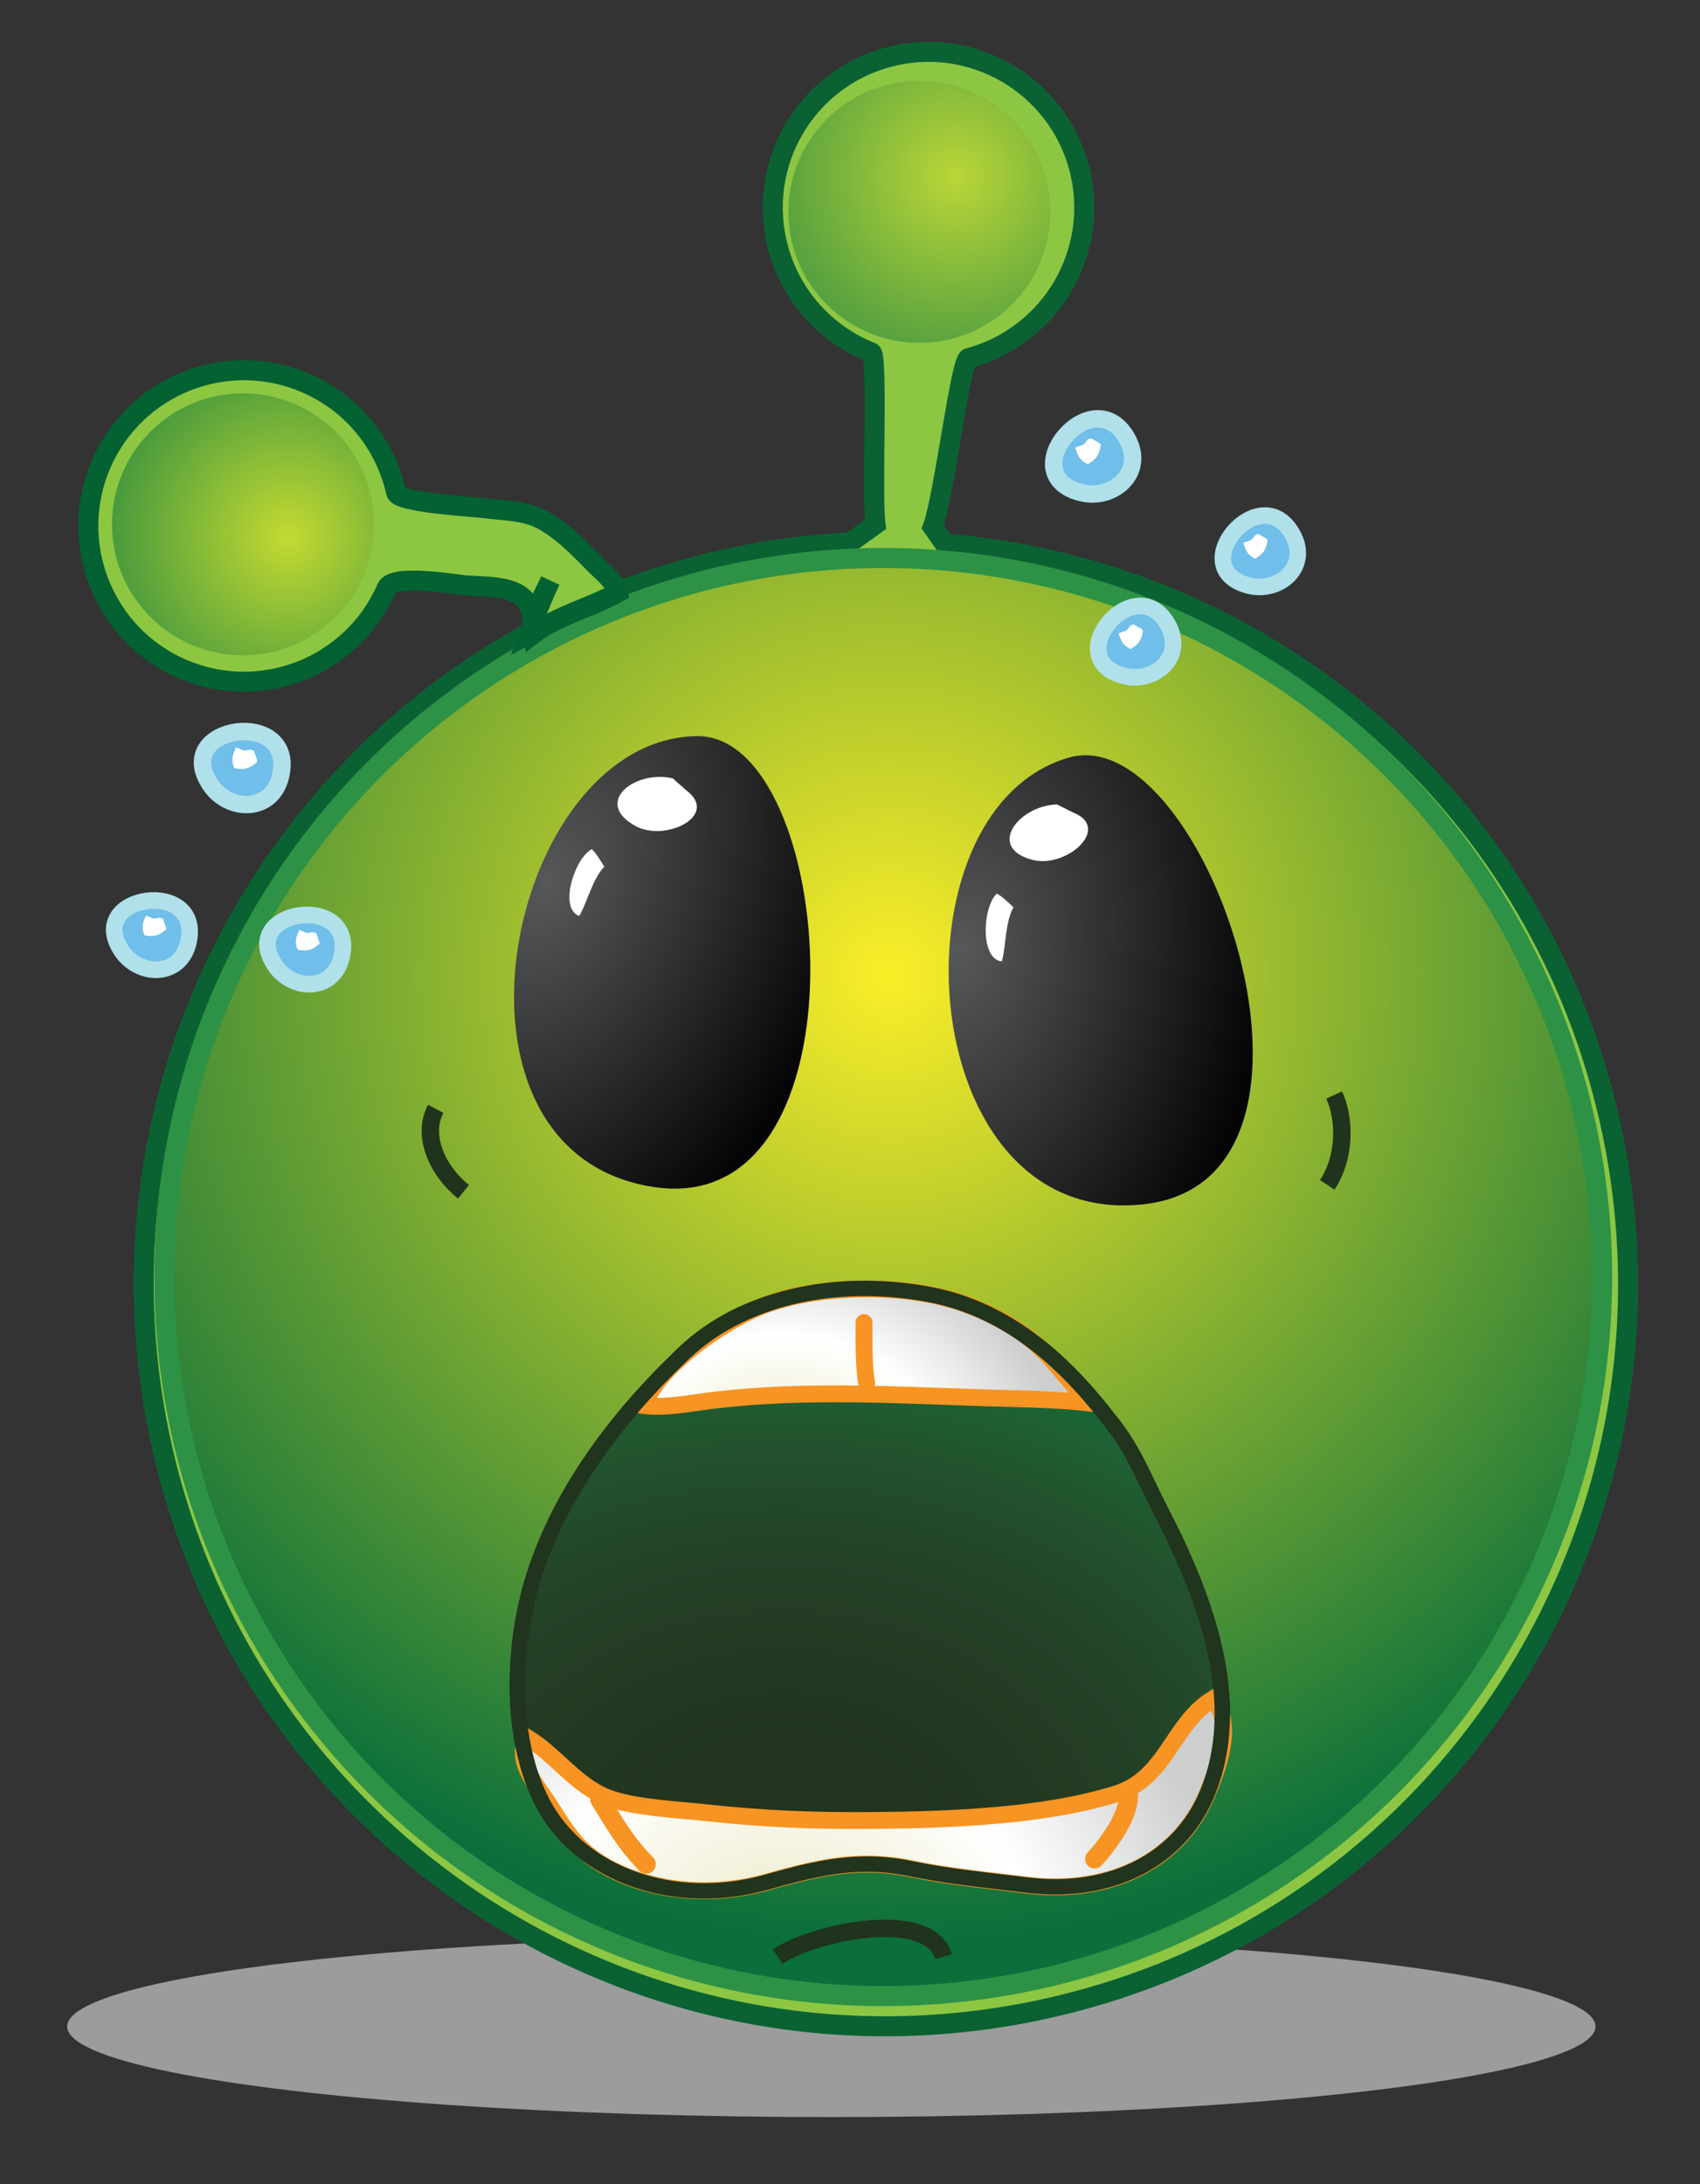 <?xml version="1.0" encoding="utf-8"?>
<!-- Generator: Adobe Illustrator 16.0.0, SVG Export Plug-In . SVG Version: 6.00 Build 0)  -->
<!DOCTYPE svg PUBLIC "-//W3C//DTD SVG 1.1//EN" "http://www.w3.org/Graphics/SVG/1.1/DTD/svg11.dtd">
<svg version="1.1" id="Layer_1" xmlns="http://www.w3.org/2000/svg" xmlns:xlink="http://www.w3.org/1999/xlink" x="0px" y="0px"
	 width="41px" height="52.667px" viewBox="0 0 41 52.667" enable-background="new 0 0 41 52.667" xml:space="preserve">
<rect x="0" y="0" width="41" height="52.667" fill="#333333" stroke="none"/>
<path fill="#FFFFFF" d="M19.355,22.768c-0.307,0.512,0.844,1.696,1.287,1.162c0.506-0.61-1.182-1.275-1.537-1.162"/>
<g>
	<ellipse opacity="0.75" fill="#BEBEC0" enable-background="new    " cx="20.05" cy="48.862" rx="18.43" ry="2.185"/>
	<path fill="#8DC643" stroke="#0A6233" stroke-width="0.483" d="M38.799,26.918c-1.805-7.795-8.447-13.209-16.021-13.809
		l-0.282-0.403c0.276-0.754,0.669-4.02,0.86-4.07c2.005-0.533,3.199-2.589,2.668-4.594c-0.533-2.003-2.59-3.198-4.594-2.665
		c-2.006,0.531-3.199,2.588-2.666,4.59c0.318,1.2,1.184,2.11,2.254,2.532c0.158,0.064,0.007,3.437,0.096,4.144l-0.604,0.434
		c-1.055,0.051-2.119,0.197-3.184,0.444c-0.787,0.182-1.55,0.412-2.285,0.691l-0.572-0.133c-0.613,0.104-1.126,0.319-1.581,0.602
		c0.026,0.024,0.056,0.052,0.077,0.07l-0.011,0.403C5.969,18.867,2.062,26.927,3.931,34.996c2.23,9.629,11.844,15.627,21.474,13.396
		S41.032,36.546,38.799,26.918z"/>
	
		<radialGradient id="SVGID_1_" cx="-144.457" cy="-778.517" r="23.359" gradientTransform="matrix(0.794 -0.607 -0.607 -0.794 -336.402 -682.332)" gradientUnits="userSpaceOnUse">
		<stop  offset="0" style="stop-color:#FBEE28"/>
		<stop  offset="1" style="stop-color:#0A6F3B"/>
	</radialGradient>
	<circle fill="url(#SVGID_1_)" stroke="#2D9245" stroke-width="0.483" cx="21.302" cy="30.792" r="17.338"/>
	
		<radialGradient id="SVGID_2_" cx="-15.895" cy="-684.479" r="4.255" gradientTransform="matrix(0.967 -0.257 -0.257 -0.967 -137.504 -661.719)" gradientUnits="userSpaceOnUse">
		<stop  offset="0" style="stop-color:#FBEE28"/>
		<stop  offset="1" style="stop-color:#0A6F3B"/>
	</radialGradient>
	<circle opacity="0.41" fill="url(#SVGID_2_)" enable-background="new    " cx="22.173" cy="5.108" r="3.159"/>
	<path fill="#8DC641" stroke="#036132" stroke-width="0.483" d="M9.555,11.877c-0.252-1.135-1.023-2.142-2.174-2.638
		C5.479,8.411,3.267,9.283,2.44,11.186c-0.824,1.902,0.047,4.113,1.949,4.941c1.902,0.825,4.113-0.047,4.939-1.949
		c0.145-0.334,1.554-0.101,1.837-0.071c0.61,0.065,1.618-0.059,1.669,0.816c0.133-0.313,0.296-0.619,0.438-0.926
		c-0.211,0.455-0.373,0.865-0.52,1.292c0.039-0.021,0.092-0.056,0.123-0.088c-0.016,0.038-0.039,0.057-0.031,0.097
		c0.604-0.461,1.406-0.645,2.055-1.011c-0.066-0.272-0.387-0.516-0.576-0.709c-0.379-0.389-0.831-0.852-1.328-1.088
		c-0.396-0.188-0.934-0.184-1.371-0.244C11.412,12.218,9.608,12.12,9.555,11.877z"/>
	
		<radialGradient id="SVGID_3_" cx="179.761" cy="621.811" r="4.255" gradientTransform="matrix(0.59 0.807 0.807 -0.59 -600.911 234.751)" gradientUnits="userSpaceOnUse">
		<stop  offset="0" style="stop-color:#FCEE23"/>
		<stop  offset="1" style="stop-color:#066F3A"/>
	</radialGradient>
	<circle opacity="0.5" fill="url(#SVGID_3_)" enable-background="new    " cx="5.86" cy="12.642" r="3.158"/>
	<g>
		
			<radialGradient id="SVGID_4_" cx="-169.794" cy="-776.393" r="16.817" gradientTransform="matrix(0.959 -0.221 -0.282 -0.752 -37.219 -576.466)" gradientUnits="userSpaceOnUse">
			<stop  offset="0" style="stop-color:#21341E"/>
			<stop  offset="0.226" style="stop-color:#21351F"/>
			<stop  offset="0.412" style="stop-color:#243A22"/>
			<stop  offset="0.583" style="stop-color:#234327"/>
			<stop  offset="0.746" style="stop-color:#23502C"/>
			<stop  offset="0.901" style="stop-color:#1D6234"/>
			<stop  offset="1" style="stop-color:#0A6F3B"/>
		</radialGradient>
		<path fill="url(#SVGID_4_)" stroke="#21341E" stroke-width="0.372" d="M21.396,44.97c-1.009-0.099-1.915,0.133-2.903,0.412
			c-2.217,0.623-4.479-0.167-5.393-1.887c-0.818-1.539-0.744-3.745-0.27-5.342c0.607-2.048,1.979-3.929,3.679-5.538
			c1.417-1.34,3.634-1.802,5.819-1.419c2.116,0.369,3.53,1.845,4.575,3.227c0.479,0.635,0.748,1.341,1.101,2.022
			c1.063,2.051,2.028,4.605,1.106,6.813c-0.649,1.553-2.278,2.453-4.362,2.193c-0.966-0.119-1.88-0.205-2.826-0.403
			C21.744,45.011,21.568,44.987,21.396,44.97z"/>
		
			<radialGradient id="SVGID_5_" cx="-166.317" cy="-764.411" r="6.692" gradientTransform="matrix(0.959 -0.221 -0.282 -0.752 -37.219 -576.466)" gradientUnits="userSpaceOnUse">
			<stop  offset="0.011" style="stop-color:#EDE9C8"/>
			<stop  offset="0.556" style="stop-color:#FFFFFF"/>
			<stop  offset="1" style="stop-color:#CDCFCF"/>
		</radialGradient>
		<path fill="url(#SVGID_5_)" stroke="#F79423" stroke-width="0.406" stroke-linecap="round" d="M23.699,33.702
			c-2.156-0.07-4.261-0.194-6.412,0.052c-0.558,0.063-1.188,0.204-1.755,0.137c0.316-0.87,1.582-1.792,2.533-2.262
			c1.17-0.577,2.949-0.662,4.264-0.433c0.894,0.155,1.726,0.519,2.396,1.004c0.658,0.479,1.006,1.108,1.584,1.631
			C25.417,33.734,24.601,33.731,23.699,33.702z"/>
		
			<radialGradient id="SVGID_6_" cx="-170.449" cy="-778.488" r="10.69" gradientTransform="matrix(0.959 -0.221 -0.282 -0.752 -37.219 -576.466)" gradientUnits="userSpaceOnUse">
			<stop  offset="0.011" style="stop-color:#EDE9C8"/>
			<stop  offset="0.556" style="stop-color:#FFFFFF"/>
			<stop  offset="1" style="stop-color:#CDCFCF"/>
		</radialGradient>
		<path fill="url(#SVGID_6_)" stroke="#F79423" stroke-width="0.406" stroke-linecap="round" d="M21.396,44.97
			c-1.009-0.099-1.915,0.133-2.903,0.412c-1.279,0.358-2.719,0.256-3.846-0.357c-0.767-0.416-1.033-0.949-1.437-1.568
			c-0.282-0.43-0.817-1.035-0.483-1.554c0.678,0.415,1.164,1.148,1.924,1.442c0.641,0.246,1.721,0.289,2.42,0.367
			c1.343,0.15,2.664,0.196,4.018,0.183c1.842-0.017,4.084-0.1,5.815-0.636c1.24-0.384,1.358-1.688,2.349-2.296
			c0.528,0.6,0.122,1.667-0.142,2.296c-0.648,1.553-2.277,2.453-4.361,2.193c-0.967-0.119-1.881-0.205-2.826-0.403
			C21.744,45.011,21.568,44.987,21.396,44.97z"/>
		<path fill="none" stroke="#F79423" stroke-width="0.406" stroke-linecap="round" d="M20.838,31.888
			c0.002,0.493-0.013,0.98,0.063,1.471"/>
		<path fill="none" stroke="#21341E" stroke-width="0.372" d="M21.396,44.97c-1.009-0.099-1.915,0.133-2.903,0.412
			c-2.217,0.623-4.479-0.167-5.393-1.887c-0.818-1.539-0.744-3.745-0.27-5.342c0.607-2.048,1.979-3.929,3.679-5.538
			c1.417-1.34,3.634-1.802,5.819-1.419c2.116,0.369,3.53,1.845,4.575,3.227c0.479,0.635,0.748,1.341,1.101,2.022
			c1.063,2.051,2.028,4.605,1.106,6.813c-0.649,1.553-2.278,2.453-4.362,2.193c-0.966-0.119-1.88-0.205-2.826-0.403
			C21.744,45.011,21.568,44.987,21.396,44.97z"/>
	</g>
	<path fill="none" stroke="#F79423" stroke-width="0.459" stroke-linecap="round" d="M14.463,43.386
		c0.357,0.576,0.639,1.072,1.125,1.563"/>
	<path fill="none" stroke="#F79423" stroke-width="0.459" stroke-linecap="round" d="M27.213,43.26
		c0.045,0.494-0.507,1.234-0.813,1.563"/>
	<g>
		
			<radialGradient id="SVGID_7_" cx="68.142" cy="546.249" r="7.745" gradientTransform="matrix(0.99 0.138 -0.205 1.469 67.677 -788.933)" gradientUnits="userSpaceOnUse">
			<stop  offset="0" style="stop-color:#57585A"/>
			<stop  offset="1" style="stop-color:#010101"/>
		</radialGradient>
		<path fill="url(#SVGID_7_)" d="M24.358,27.836c0.771,0.857,1.848,1.354,3.226,1.201c5.302-0.59,1.478-11.696-1.798-10.772
			C22.471,19.201,21.988,25.209,24.358,27.836z"/>
		<path fill="#FFFFFF" d="M25.493,19.396c-0.938,0.029-1.713,1.055-0.582,1.339c0.813,0.205,1.915-0.772,0.962-1.148"/>
		<path fill="#FFFFFF" d="M24.04,21.548c0.117,0.049,0.301,0.237,0.402,0.329c-0.205,0.374-0.173,0.904-0.28,1.305
			C23.627,23.129,23.701,21.854,24.04,21.548"/>
	</g>
	<g>
		
			<radialGradient id="SVGID_8_" cx="44.269" cy="551.694" r="7.745" gradientTransform="matrix(0.922 0.387 -0.574 1.367 289.079 -750.023)" gradientUnits="userSpaceOnUse">
			<stop  offset="0" style="stop-color:#57585A"/>
			<stop  offset="1" style="stop-color:#010101"/>
		</radialGradient>
		<path fill="url(#SVGID_8_)" d="M12.967,26.636c0.527,1.026,1.439,1.782,2.811,1.987c5.276,0.787,4.422-10.929,1.02-10.874
			C13.354,17.806,11.348,23.49,12.967,26.636z"/>
		<path fill="#FFFFFF" d="M16.225,18.767c-0.914-0.211-1.926,0.582-0.906,1.146c0.733,0.406,2.05-0.255,1.225-0.862"/>
		<path fill="#FFFFFF" d="M14.27,20.477c0.1,0.077,0.229,0.305,0.304,0.42c-0.294,0.31-0.397,0.831-0.604,1.189
			C13.466,21.899,13.864,20.685,14.27,20.477"/>
	</g>
	<path fill="none" stroke="#20331C" stroke-width="0.42" d="M32.177,26.403c0.274,0.594,0.267,1.516-0.167,2.166"/>
	<path fill="none" stroke="#20331C" stroke-width="0.42" d="M10.51,26.736c-0.351,0.646,0.045,1.502,0.668,2"/>
	<path fill="none" stroke="#20331C" stroke-width="0.42" d="M18.756,47.179c0.885-0.602,3.674-1.172,4,0"/>
	<g>
		<path fill="#70BEEA" stroke="#B0E0E9" stroke-width="0.4" d="M30.099,14.115c0.74,0.202,1.503-0.447,1.078-1.221
			C30.409,11.491,28.532,13.689,30.099,14.115z"/>
		<path fill="#FFFFFF" d="M29.987,13.088c0.053,0.185,0.103,0.295,0.284,0.383c0.199-0.112,0.277-0.232,0.3-0.458
			c-0.051-0.049-0.158-0.095-0.219-0.137c-0.121,0.017-0.111,0.11-0.189,0.151"/>
		<path fill="#70BEEA" stroke="#B0E0E9" stroke-width="0.4" d="M27.092,16.294c0.741,0.201,1.504-0.447,1.079-1.222
			C27.402,13.671,25.525,15.867,27.092,16.294z"/>
		<path fill="#FFFFFF" d="M26.979,15.268c0.055,0.184,0.104,0.294,0.285,0.382c0.199-0.111,0.277-0.231,0.3-0.458
			c-0.05-0.047-0.159-0.094-0.22-0.136c-0.121,0.018-0.111,0.108-0.188,0.151"/>
		<path fill="#70BEEA" stroke="#B0E0E9" stroke-width="0.421" d="M26.051,11.872c0.779,0.213,1.584-0.471,1.137-1.287
			C26.377,9.109,24.4,11.423,26.051,11.872z"/>
		<path fill="#FFFFFF" d="M25.933,10.79c0.057,0.194,0.108,0.312,0.299,0.404c0.21-0.118,0.293-0.246,0.315-0.483
			c-0.053-0.051-0.166-0.099-0.23-0.143c-0.127,0.016-0.117,0.114-0.198,0.158"/>
	</g>
	<g>
		<path fill="#70BEEA" stroke="#B0E0E9" stroke-width="0.4" d="M6.625,23.267c0.424,0.643,1.424,0.657,1.617-0.203
			C8.59,21.502,5.729,21.912,6.625,23.267z"/>
		<path fill="#FFFFFF" d="M7.219,22.422c-0.082,0.174-0.118,0.29-0.04,0.476c0.225,0.049,0.362,0.009,0.528-0.146
			c-0.007-0.07-0.057-0.176-0.076-0.247c-0.101-0.068-0.154,0.009-0.24-0.012"/>
		<path fill="#70BEEA" stroke="#B0E0E9" stroke-width="0.4" d="M2.928,22.919c0.424,0.641,1.425,0.657,1.617-0.205
			C4.893,21.155,2.034,21.564,2.928,22.919z"/>
		<path fill="#FFFFFF" d="M3.522,22.075c-0.082,0.174-0.117,0.289-0.039,0.475c0.223,0.049,0.361,0.01,0.527-0.146
			c-0.007-0.068-0.057-0.174-0.074-0.246c-0.103-0.067-0.156,0.008-0.242-0.011"/>
		<path fill="#70BEEA" stroke="#B0E0E9" stroke-width="0.421" d="M5.067,18.911c0.445,0.675,1.502,0.692,1.703-0.216
			C7.135,17.051,4.124,17.484,5.067,18.911z"/>
		<path fill="#FFFFFF" d="M5.692,18.02c-0.086,0.184-0.123,0.307-0.042,0.501c0.235,0.05,0.382,0.01,0.556-0.154
			c-0.006-0.072-0.06-0.184-0.078-0.26c-0.106-0.07-0.164,0.009-0.254-0.013"/>
	</g>
</g>
</svg>
